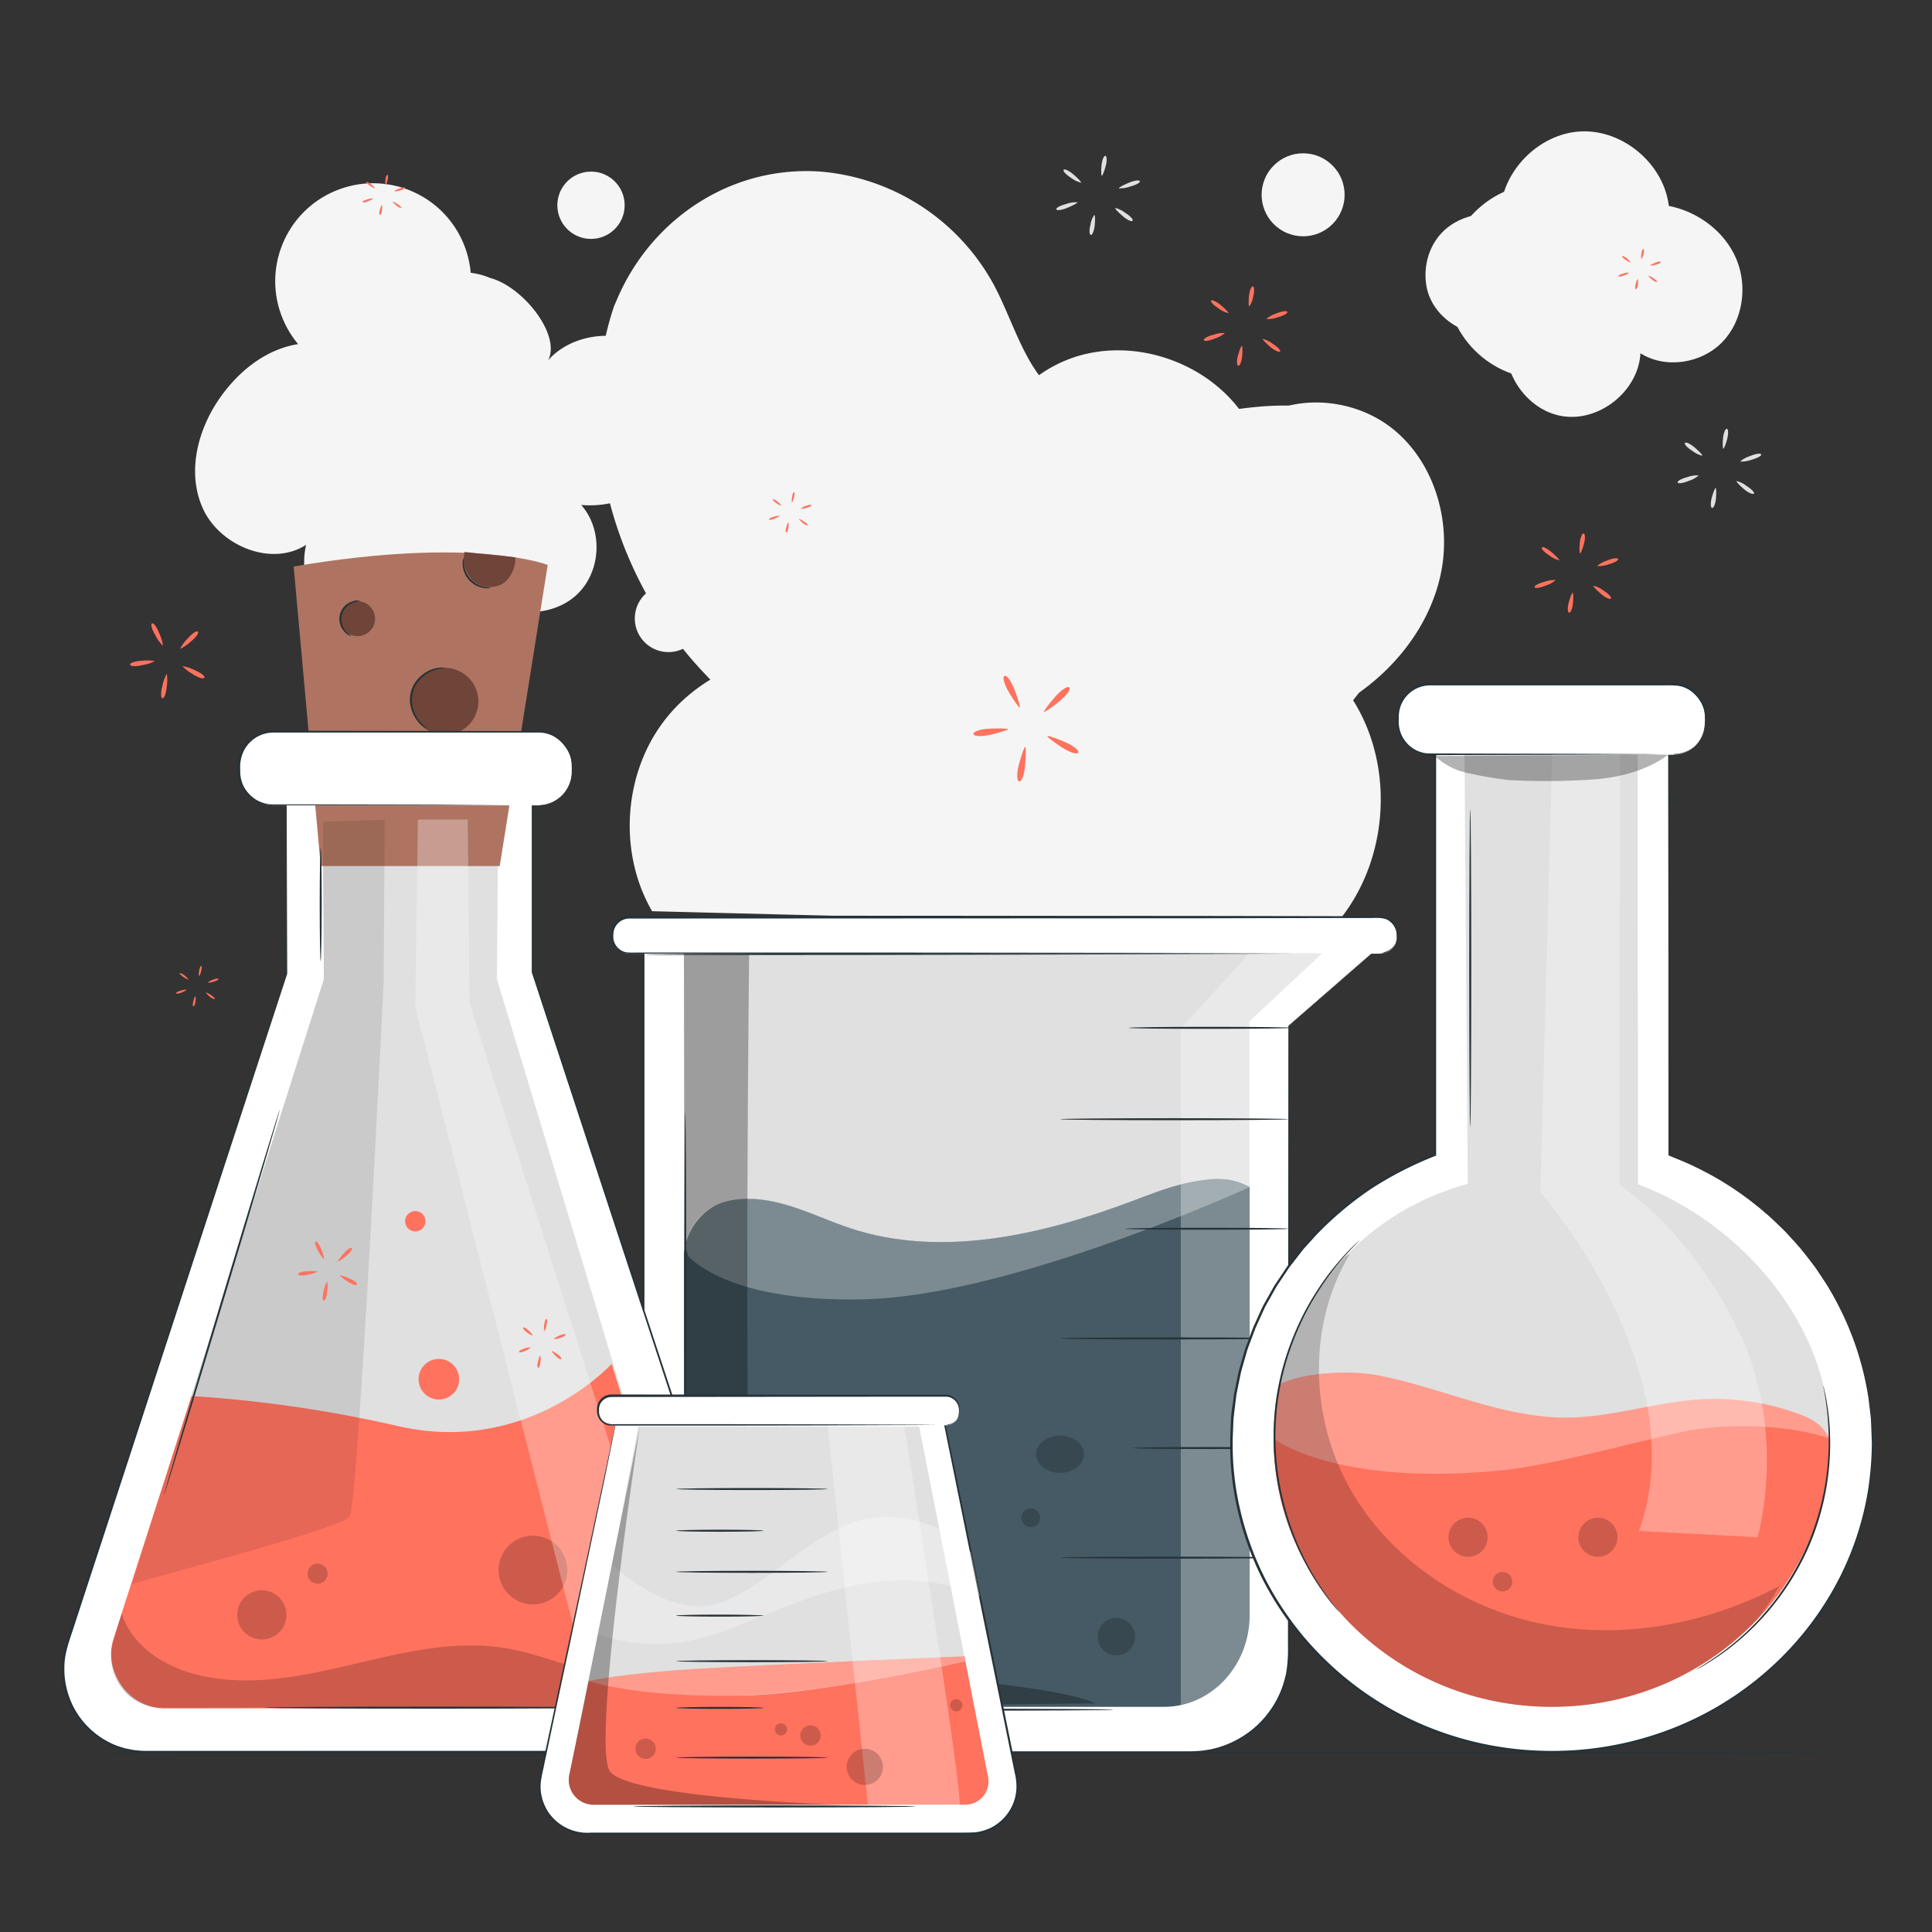 <svg xmlns="http://www.w3.org/2000/svg" viewBox="0 0 500 500"><rect x="0" y="0" width="500" height="500" fill="#333333" stroke="none"/><g id="background-complete"><path d="M360.94,111.39c-10.41-8.72-26.93-9.92-37.63-1.56-8.8-15.6-29.58-23.21-46.37-17S249.37,118.41,252.87,136a30.52,30.52,0,0,0-35.17,34.31c-16.81-4.08-35.74,2.74-46.09,16.6s-11.52,34-2.84,48.91l176,4.43c14.6-15.78,16.76-41.68,5-59.66,11.39-7.4,20.4-18.94,23.14-32.24S371.35,120.11,360.94,111.39Z" style="fill:#f5f5f5"></path><path d="M449.35,67c-3-7.09-9.9-12.23-17.46-13.71-1.3-10.84-11.8-19.76-22.7-19.28S388.6,44.31,388.25,55.22c-17.6-.88-21.36,13.4-18.44,21.2s12.66,12.26,20.48,9.37c-2.62,9.41,4.34,20.31,14,21.9s19.72-6.5,20.26-16.26c6.52,4.11,15.8,2.64,21.17-2.89S452.35,74.13,449.35,67Z" style="fill:#f5f5f5"></path><circle cx="337.25" cy="50.41" r="10.74" transform="translate(63.13 253.24) rotate(-45)" style="fill:#f5f5f5"></circle><circle cx="173" cy="160.07" r="8.71" transform="translate(-12.78 305.11) rotate(-80.76)" style="fill:#f5f5f5"></circle><circle cx="152.95" cy="53.12" r="8.71" style="fill:#f5f5f5"></circle><circle cx="238.61" cy="95.88" r="4.36" style="fill:#f5f5f5"></circle><path d="M169.29,90.81c-8-6-20.83-5-27.43,2.41,3.39-6.5-6.51-19.09-15.08-21.3-3.54-1.56-10.23-2.74-19.43,1A24.27,24.27,0,0,0,92.73,92.35c-5.45-3.94-13-4.5-19.45-2.35s-11.76,6.74-15.74,12.1c-6.29,8.49-9.38,20-5,29.57S70.24,146.81,79.22,141c-2.6,11.37,5.17,24.05,16.71,27.28S121,164.8,125,153.82c6.35,6,17.64,6.12,24.11.23s7.08-16.83,1.3-23.37c10.08.92,20.63-4.46,25-13.31S177.32,96.78,169.29,90.81Z" style="fill:#f5f5f5"></path><path d="M282.22,58.12a5.92,5.92,0,0,1,1-2.5c.19,0,.23,1.23.09,2.67s-.6,2.56-1,2.5S281.84,59.53,282.22,58.12Z" style="fill:#e0e0e0"></path><path d="M275.91,52.8a7.35,7.35,0,0,1,2.92-.45c.07.16-1.07.79-2.52,1.4s-2.76.81-2.92.44S274.37,53.2,275.91,52.8Z" style="fill:#e0e0e0"></path><path d="M277.88,45.21c1.16,1,2,1.93,1.89,2.06A7.14,7.14,0,0,1,277.16,46c-1.31-.83-2.15-1.75-1.88-2.06S276.73,44.21,277.88,45.21Z" style="fill:#e0e0e0"></path><path d="M286.15,43c-.38,1.4-.84,2.52-1,2.49s-.22-1.22-.08-2.66.6-2.56,1-2.5S286.53,41.55,286.15,43Z" style="fill:#e0e0e0"></path><path d="M292.46,48.28a7.32,7.32,0,0,1-2.91.45c-.07-.16,1.06-.79,2.51-1.4s2.77-.81,2.92-.44S294,47.88,292.46,48.28Z" style="fill:#e0e0e0"></path><path d="M290.49,55.87c-1.15-1-2-1.93-1.88-2.06a7.06,7.06,0,0,1,2.6,1.27c1.31.83,2.16,1.75,1.88,2.06S291.65,56.87,290.49,55.87Z" style="fill:#e0e0e0"></path><path d="M443,128.8c.38-1.4.84-2.53,1-2.5s.22,1.23.09,2.67-.6,2.56-1,2.49S442.64,130.2,443,128.8Z" style="fill:#e0e0e0"></path><path d="M436.71,123.47a7.45,7.45,0,0,1,2.92-.44,7.1,7.1,0,0,1-2.52,1.4c-1.45.61-2.76.81-2.92.44S435.17,123.88,436.71,123.47Z" style="fill:#e0e0e0"></path><path d="M438.68,115.89c1.16,1,2,1.92,1.88,2.06a7.06,7.06,0,0,1-2.6-1.27c-1.31-.83-2.16-1.76-1.88-2.06S437.52,114.89,438.68,115.89Z" style="fill:#e0e0e0"></path><path d="M447,113.63c-.38,1.41-.84,2.53-1,2.5s-.23-1.22-.09-2.66.6-2.56,1-2.5S447.33,112.23,447,113.63Z" style="fill:#e0e0e0"></path><path d="M453.26,119a7.8,7.8,0,0,1-2.92.45,6.93,6.93,0,0,1,2.52-1.4c1.45-.61,2.76-.82,2.92-.45S454.8,118.56,453.26,119Z" style="fill:#e0e0e0"></path><path d="M451.29,126.54c-1.16-1-2-1.92-1.88-2.05a7.14,7.14,0,0,1,2.6,1.27c1.31.83,2.16,1.75,1.88,2S452.45,127.54,451.29,126.54Z" style="fill:#e0e0e0"></path><path d="M199.66,65.53c2.22-.58,4.09-.91,4.16-.74s-1.59,1.11-3.67,2.09-4,1.31-4.16.74S197.44,66.11,199.66,65.53Z" style="fill:#ebebeb"></path><path d="M203.45,55.49c1.23,1.94,2.12,3.62,2,3.73s-1.54-1.17-3.11-2.85-2.47-3.35-2-3.72S202.21,53.56,203.45,55.49Z" style="fill:#ebebeb"></path><path d="M214.17,56c-1.46,1.77-2.77,3.14-2.93,3s.64-1.83,1.74-3.84,2.42-3.38,2.93-3S215.63,54.22,214.17,56Z" style="fill:#ebebeb"></path><path d="M217,66.33c-2.14-.84-3.84-1.66-3.8-1.84s1.94,0,4.2.47,4,1.26,3.8,1.84S219.15,67.17,217,66.33Z" style="fill:#ebebeb"></path><path d="M208.06,72.24c.13-2.29.39-4.17.57-4.18s.57,1.86.86,4.14,0,4.15-.58,4.18S207.92,74.53,208.06,72.24Z" style="fill:#ebebeb"></path></g><g id="background-simple"><path d="M158.91,79.26l.94-2.18c8-18.4,25.2-31.2,45-32.66a51.54,51.54,0,0,1,7.66,0,56.41,56.41,0,0,1,44.61,29.14c5.19,9.65,7.86,21.22,16.16,28.31,10.81,9.22,26.74,7.36,40.64,5s29.86-4.18,40.62,5.09c6.74,5.81,9.89,15,10.64,23.87,2,23.6-11.47,46.79-30.8,60.06s-43.64,17.57-67,16.11c-32.71-2-65.41-15.49-87.35-40.2S148.39,110.64,158.91,79.26Z" style="fill:#f5f5f5"></path><circle cx="399.6" cy="72.77" r="25.34" transform="translate(65.58 303.88) rotate(-45)" style="fill:#f5f5f5"></circle><circle cx="96.57" cy="72.77" r="25.34" transform="translate(-20.69 43.25) rotate(-22.87)" style="fill:#f5f5f5"></circle></g><g id="Table"><path d="M481,453.57c0,.15-103.44.26-231,.26s-231-.11-231-.26,103.42-.26,231-.26S481,453.43,481,453.57Z" style="fill:#263238"></path></g><g id="Sparkles"><path d="M42.05,177.43a10.81,10.81,0,0,1,1.11-3.07,10.8,10.8,0,0,1,0,3.27c-.15,1.77-.64,3.15-1.11,3.07S41.58,179.15,42.05,177.43Z" style="fill:#FF725E"></path><path d="M36.79,171a10.75,10.75,0,0,1,3.26.11,10.76,10.76,0,0,1-3.11,1c-1.73.41-3.2.36-3.27-.1S35,171.1,36.79,171Z" style="fill:#FF725E"></path><path d="M41.26,164a10.66,10.66,0,0,1,.91,3.14,10.92,10.92,0,0,1-1.91-2.65c-.92-1.52-1.33-2.93-.91-3.14S40.63,162.36,41.26,164Z" style="fill:#FF725E"></path><path d="M49.29,166.11a10.46,10.46,0,0,1-2.7,1.83,10.82,10.82,0,0,1,1.93-2.63c1.16-1.34,2.38-2.17,2.7-1.83S50.68,165,49.29,166.11Z" style="fill:#FF725E"></path><path d="M49.79,174.4a11.37,11.37,0,0,1-2.58-2,10.76,10.76,0,0,1,3.1,1c1.64.69,2.8,1.59,2.58,2S51.28,175.38,49.79,174.4Z" style="fill:#FF725E"></path><path d="M50.06,259.06c.19-.71.42-1.28.52-1.27a2.92,2.92,0,0,1,0,1.36c-.07.73-.3,1.3-.52,1.26S49.86,259.77,50.06,259.06Z" style="fill:#FF725E"></path><path d="M46.85,256.36a3.75,3.75,0,0,1,1.48-.23c0,.08-.54.4-1.27.71s-1.41.41-1.48.23S46.07,256.56,46.85,256.36Z" style="fill:#FF725E"></path><path d="M47.85,252.51c.59.51,1,1,1,1a3.52,3.52,0,0,1-1.32-.64c-.67-.42-1.1-.89-1-1S47.27,252,47.85,252.51Z" style="fill:#FF725E"></path><path d="M52.05,251.36a3,3,0,0,1-.52,1.27c-.1,0-.12-.62,0-1.35s.3-1.3.52-1.27S52.24,250.65,52.05,251.36Z" style="fill:#FF725E"></path><path d="M55.25,254.07a3.81,3.81,0,0,1-1.48.22,3.63,3.63,0,0,1,1.28-.71c.74-.31,1.4-.41,1.48-.22S56,253.86,55.25,254.07Z" style="fill:#FF725E"></path><path d="M54.26,257.92c-.59-.51-1-1-1-1.05a3.64,3.64,0,0,1,1.32.65c.67.42,1.1.89,1,1S54.84,258.42,54.26,257.92Z" style="fill:#FF725E"></path><path d="M203.5,136.43c.19-.71.42-1.28.52-1.26a2.87,2.87,0,0,1,0,1.35c-.07.73-.3,1.3-.52,1.27S203.3,137.15,203.5,136.43Z" style="fill:#FF725E"></path><path d="M200.29,133.73a4,4,0,0,1,1.48-.23c0,.08-.54.4-1.27.71s-1.41.42-1.48.23S199.51,133.93,200.29,133.73Z" style="fill:#FF725E"></path><path d="M201.29,129.88c.59.51,1,1,1,1a3.52,3.52,0,0,1-1.32-.64c-.67-.42-1.1-.89-1-1S200.71,129.37,201.29,129.88Z" style="fill:#FF725E"></path><path d="M205.49,128.73c-.19.72-.43,1.29-.52,1.27s-.12-.62,0-1.35.3-1.3.52-1.27S205.69,128,205.49,128.73Z" style="fill:#FF725E"></path><path d="M208.69,131.44a3.81,3.81,0,0,1-1.48.22,3.7,3.7,0,0,1,1.28-.7c.74-.32,1.4-.42,1.48-.23S209.48,131.23,208.69,131.44Z" style="fill:#FF725E"></path><path d="M207.7,135.29c-.59-.51-1-1-1-1a3.85,3.85,0,0,1,1.32.65c.67.42,1.1.89,1,1S208.28,135.8,207.7,135.29Z" style="fill:#FF725E"></path><path d="M98.31,54.29c.2-.71.43-1.28.53-1.27a2.94,2.94,0,0,1,0,1.36c-.07.73-.3,1.3-.52,1.26S98.12,55,98.31,54.29Z" style="fill:#FF725E"></path><path d="M95.11,51.59a3.73,3.73,0,0,1,1.48-.23c0,.08-.54.4-1.28.71s-1.4.41-1.48.23S94.33,51.79,95.11,51.59Z" style="fill:#FF725E"></path><path d="M96.11,47.74c.59.51,1,1,1,1a3.45,3.45,0,0,1-1.32-.64c-.67-.42-1.1-.89-1-1S95.52,47.23,96.11,47.74Z" style="fill:#FF725E"></path><path d="M100.31,46.59a2.94,2.94,0,0,1-.52,1.27c-.1,0-.12-.62-.05-1.35s.31-1.3.53-1.27S100.5,45.88,100.31,46.59Z" style="fill:#FF725E"></path><path d="M103.51,49.3a3.81,3.81,0,0,1-1.48.22,3.52,3.52,0,0,1,1.28-.71c.74-.31,1.4-.41,1.48-.22S104.29,49.09,103.51,49.3Z" style="fill:#FF725E"></path><path d="M102.51,53.15c-.58-.51-1-1-1-1a3.85,3.85,0,0,1,1.32.65c.66.42,1.09.89,1,1S103.1,53.65,102.51,53.15Z" style="fill:#FF725E"></path><path d="M423.32,73.49a3,3,0,0,1,.52-1.27c.1,0,.12.62.05,1.35s-.31,1.3-.53,1.27S423.13,74.2,423.32,73.49Z" style="fill:#FF725E"></path><path d="M420.12,70.78a3.81,3.81,0,0,1,1.48-.22,3.52,3.52,0,0,1-1.28.71c-.74.31-1.4.41-1.48.22S419.34,71,420.12,70.78Z" style="fill:#FF725E"></path><path d="M421.12,66.93c.58.51,1,1,.95,1a3.85,3.85,0,0,1-1.32-.65c-.66-.42-1.09-.89-.95-1S420.53,66.43,421.12,66.93Z" style="fill:#FF725E"></path><path d="M425.32,65.79c-.2.71-.43,1.28-.53,1.27a2.94,2.94,0,0,1,0-1.36c.07-.73.3-1.3.52-1.26S425.51,65.08,425.32,65.79Z" style="fill:#FF725E"></path><path d="M428.52,68.49a3.73,3.73,0,0,1-1.48.23c0-.08.54-.4,1.28-.71s1.4-.41,1.48-.23S429.3,68.29,428.52,68.49Z" style="fill:#FF725E"></path><path d="M427.52,72.34c-.59-.51-1-1-1-1a3.45,3.45,0,0,1,1.32.64c.67.42,1.1.89,1,1S428.11,72.85,427.52,72.34Z" style="fill:#FF725E"></path><path d="M406,155.9c.38-1.41.84-2.53,1-2.5s.23,1.22.09,2.66-.6,2.56-1,2.5S405.62,157.3,406,155.9Z" style="fill:#FF725E"></path><path d="M399.69,150.57a7.8,7.8,0,0,1,2.92-.45,6.93,6.93,0,0,1-2.52,1.4c-1.45.61-2.76.82-2.92.45S398.15,151,399.69,150.57Z" style="fill:#FF725E"></path><path d="M401.66,143c1.16,1,2,1.92,1.88,2a7.14,7.14,0,0,1-2.6-1.27c-1.31-.83-2.16-1.75-1.88-2.05S400.5,142,401.66,143Z" style="fill:#FF725E"></path><path d="M409.93,140.73c-.38,1.4-.84,2.53-1,2.5s-.22-1.23-.09-2.67.6-2.56,1-2.49S410.31,139.33,409.93,140.73Z" style="fill:#FF725E"></path><path d="M416.24,146.06a7.45,7.45,0,0,1-2.92.44,7.1,7.1,0,0,1,2.52-1.4c1.45-.61,2.76-.81,2.92-.44S417.78,145.65,416.24,146.06Z" style="fill:#FF725E"></path><path d="M414.27,153.64c-1.16-1-2-1.93-1.88-2.06a7.06,7.06,0,0,1,2.6,1.27c1.31.83,2.16,1.76,1.88,2.06S415.43,154.64,414.27,153.64Z" style="fill:#FF725E"></path><path d="M320.39,92c.38-1.4.84-2.53,1-2.5s.22,1.22.08,2.66-.6,2.57-1,2.5S320,93.36,320.39,92Z" style="fill:#FF725E"></path><path d="M314.08,86.63a7.42,7.42,0,0,1,2.91-.44,6.94,6.94,0,0,1-2.52,1.39c-1.45.62-2.76.82-2.91.45S312.54,87,314.08,86.63Z" style="fill:#FF725E"></path><path d="M316.05,79.05c1.15,1,2,1.92,1.88,2a7.06,7.06,0,0,1-2.6-1.27c-1.31-.82-2.16-1.75-1.89-2S314.89,78.05,316.05,79.05Z" style="fill:#FF725E"></path><path d="M324.32,76.79a5.84,5.84,0,0,1-1,2.5c-.19,0-.23-1.22-.09-2.66s.6-2.57,1-2.5S324.7,75.39,324.32,76.79Z" style="fill:#FF725E"></path><path d="M330.63,82.12a7.45,7.45,0,0,1-2.92.44,6.94,6.94,0,0,1,2.52-1.39c1.45-.62,2.76-.82,2.91-.45S332.16,81.72,330.63,82.12Z" style="fill:#FF725E"></path><path d="M328.66,89.7c-1.16-1-2-1.92-1.89-2a7.06,7.06,0,0,1,2.6,1.27c1.32.82,2.16,1.75,1.89,2S329.81,90.7,328.66,89.7Z" style="fill:#FF725E"></path><path d="M263.75,197.61c.67-2.42,1.37-4.37,1.57-4.33s.18,2.1,0,4.6-.91,4.45-1.56,4.34S263.09,200,263.75,197.61Z" style="fill:#FF725E"></path><path d="M256.32,188.56c2.51-.11,4.58,0,4.61.15s-1.95.82-4.39,1.39-4.52.51-4.61-.15S253.82,188.67,256.32,188.56Z" style="fill:#FF725E"></path><path d="M262.64,178.68c.88,2.35,1.46,4.34,1.28,4.43s-1.39-1.6-2.69-3.74-1.88-4.13-1.28-4.43S261.75,176.34,262.64,178.68Z" style="fill:#FF725E"></path><path d="M274,181.63c-2,1.57-3.68,2.73-3.82,2.59s1.1-1.81,2.73-3.71,3.35-3.07,3.82-2.59S275.93,180.07,274,181.63Z" style="fill:#FF725E"></path><path d="M274.68,193.33c-2.1-1.38-3.74-2.65-3.64-2.83s2.06.48,4.37,1.45,3.95,2.24,3.64,2.82S276.77,194.71,274.68,193.33Z" style="fill:#FF725E"></path></g><g id="flask-3"><path d="M355.15,246.57H166.59V428.2a25.3,25.3,0,0,0,25.3,25.29H308.26a25.29,25.29,0,0,0,25.29-25.29V265.52h0Z" style="fill:#fff"></path><path d="M355.15,246.57c-.52.47-7.63,6.75-21.53,19l0-.08c0,28.23.07,76.2.12,136.87,0,7.58,0,15.37,0,23.33a40.7,40.7,0,0,1-.27,6l-.23,1.51c-.12.5-.25,1-.38,1.49a23.67,23.67,0,0,1-.95,2.92,25.69,25.69,0,0,1-7.22,10,26.06,26.06,0,0,1-11.32,5.53l-1.59.24a9.56,9.56,0,0,1-1.6.18c-1.07.06-2.15.12-3.22.1H191.88l-1.84-.09a24.56,24.56,0,0,1-7.16-1.57l-.86-.32c-.29-.12-.56-.26-.84-.39-.55-.28-1.12-.52-1.65-.82a26.61,26.61,0,0,1-3.09-2,25.62,25.62,0,0,1-8.65-11.86,29.3,29.3,0,0,1-.9-3.17c-.11-.54-.18-1.08-.27-1.62a15.26,15.26,0,0,1-.19-1.64c-.16-2.19-.08-4.34-.1-6.5V385.4c0-16.78,0-33.2,0-49.16,0-31.93,0-62.05,0-89.67v-.22h.22l188.56.22-188.56.23.23-.23c0,27.62,0,57.74,0,89.67,0,16,0,32.38,0,49.16v38.33c0,2.15,0,4.33.1,6.46a12.25,12.25,0,0,0,.19,1.6c.09.53.15,1.07.26,1.59a25.52,25.52,0,0,0,.89,3.1,23.68,23.68,0,0,0,3.39,6.45,24,24,0,0,0,5.07,5.18,26.35,26.35,0,0,0,3,2c.52.3,1.08.54,1.62.81.27.12.54.27.82.38l.85.31a23.87,23.87,0,0,0,7,1.54l1.8.09H307c1.08,0,2.13,0,3.19-.1a10.33,10.33,0,0,0,1.57-.17l1.56-.24a25.59,25.59,0,0,0,11.11-5.42,25.26,25.26,0,0,0,7.09-9.82,22.9,22.9,0,0,0,.94-2.87c.12-.49.26-1,.37-1.46l.22-1.48a41,41,0,0,0,.28-6c0-8,0-15.75,0-23.33.05-60.67.09-108.64.11-136.87v0l0,0Z" style="fill:#263238"></path><path d="M342.35,246.57H177V417c0,13.11,9.93,23.74,22.17,23.74h102c12.25,0,22.17-10.63,22.17-23.74V264.35h0Z" style="fill:#e0e0e0"></path><path d="M323.41,307.21c-4.81-2.6-8.85-2.39-14.29-1.45s-10.58,3-15.73,4.94c-23.35,8.8-49.56,15-73.3,7.18-5.43-1.79-10.61-4.27-16.09-5.92s-11.47-2.45-16.95-.76-9.7,7.74-10,13.24l10.69,29.66,76.78,13.49,32-6.95Z" style="fill:#455a64"></path><g style="opacity:0.3"><path d="M323.41,307.21c-4.81-2.6-8.85-2.39-14.29-1.45s-10.58,3-15.73,4.94c-23.35,8.8-49.56,15-73.3,7.18-5.43-1.79-10.61-4.27-16.09-5.92s-11.47-2.45-16.95-.76-9.34,6.12-9.65,11.62l10.33,31.28,76.78,13.49,32-6.95Z" style="fill:#fff"></path></g><path d="M323.41,307.21V418c0,13.11-9.92,23.73-22.17,23.73h-102C187,441.71,177,431.09,177,418V323.85s8.8,13.44,47.13,12.39S323.41,307.21,323.41,307.21Z" style="fill:#455a64"></path><g style="opacity:0.3"><path d="M323.41,246.61l-17.82,19.55V441.25h0a17.84,17.84,0,0,0,17.82-17.85V266.16l19.27-19.26Z" style="fill:#fff"></path></g><path d="M291.11,318c0-.15,9.49-.26,21.2-.26s21.2.11,21.2.26-9.49.26-21.2.26S291.11,318.16,291.11,318Z" style="fill:#263238"></path><path d="M292.11,266c0-.14,9.49-.26,21.2-.26s21.2.12,21.2.26-9.49.26-21.2.26S292.11,266.18,292.11,266Z" style="fill:#263238"></path><path d="M274.34,346.38c0-.14,13.25-.26,29.58-.26s29.59.12,29.59.26-13.24.26-29.59.26S274.34,346.53,274.34,346.38Z" style="fill:#263238"></path><path d="M293.11,374.75c0-.14,9.05-.26,20.2-.26s20.2.12,20.2.26-9,.26-20.2.26S293.11,374.89,293.11,374.75Z" style="fill:#263238"></path><path d="M274.34,403.12c0-.15,13.25-.26,29.58-.26s29.59.11,29.59.26-13.24.26-29.59.26S274.34,403.26,274.34,403.12Z" style="fill:#263238"></path><path d="M355.15,246.57c0,.15-42.21.37-94.27.5s-94.29.12-94.29,0,42.21-.37,94.29-.5S355.15,246.43,355.15,246.57Z" style="fill:#263238"></path><g style="opacity:0.3"><path d="M193.88,247.05S192,411.27,195.75,418.13s7.92,13,45.22,16,42.43,6.72,42.43,6.72l-83.9.83a21.89,21.89,0,0,1-22.1-21.89L177,246.57Z"></path></g><path d="M274.34,289.65c0-.14,13.25-.26,29.58-.26s29.59.12,29.59.26-13.24.26-29.59.26S274.34,289.8,274.34,289.65Z" style="fill:#263238"></path><rect x="158.51" y="237.49" width="203.02" height="9.32" rx="4.39" style="fill:#fff"></rect><path d="M357.14,246.81a6.41,6.41,0,0,0,1.06-.16,4.38,4.38,0,0,0,2.5-1.76,4.24,4.24,0,0,0,.74-2.15A5.36,5.36,0,0,0,361,240a4.36,4.36,0,0,0-2.3-2.14,10.32,10.32,0,0,0-3.66-.3l-44.7.09-147.47.07a4.14,4.14,0,0,0-3.88,2.73,3.79,3.79,0,0,0-.24,1.24,7.86,7.86,0,0,0,0,1.29,4.14,4.14,0,0,0,3.21,3.45,15.75,15.75,0,0,0,2.59.09h65.15l66.29.06,44.7.08,12.15,0,3.16,0,1.08,0-1.08,0-3.16,0-12.15,0-44.7.09-66.29.05-39.16,0h-26a16.54,16.54,0,0,1-2.7-.1,4.77,4.77,0,0,1-2.41-1.38,4.55,4.55,0,0,1-1.2-2.51,7.12,7.12,0,0,1,0-1.38,4.34,4.34,0,0,1,.27-1.39,4.67,4.67,0,0,1,4.37-3.08l147.47.08,44.7.08H357a4.76,4.76,0,0,1,1.81.32,4.51,4.51,0,0,1,2.37,2.25,5.43,5.43,0,0,1,.4,2.78,4.38,4.38,0,0,1-3.36,3.95A3.34,3.34,0,0,1,357.14,246.81Z" style="fill:#263238"></path><g style="opacity:0.2"><circle cx="222.04" cy="390.38" r="9.69"></circle></g><g style="opacity:0.2"><path d="M226.88,367.48a4.84,4.84,0,1,1-4.84-4.84A4.85,4.85,0,0,1,226.88,367.48Z"></path></g><g style="opacity:0.2"><path d="M293.75,423.57a4.84,4.84,0,1,1-4.84-4.84A4.84,4.84,0,0,1,293.75,423.57Z"></path></g><g style="opacity:0.2"><path d="M269.18,392.8a2.42,2.42,0,1,1-2.42-2.42A2.42,2.42,0,0,1,269.18,392.8Z"></path></g><g style="opacity:0.2"><path d="M280.54,376.35c0,2.67-2.77,4.84-6.2,4.84s-6.2-2.17-6.2-4.84,2.77-4.84,6.2-4.84S280.54,373.68,280.54,376.35Z"></path></g><path d="M177.35,385.7c-.14,0-.26-21.91-.26-48.92s.12-48.93.26-48.93.26,21.9.26,48.93S177.5,385.7,177.35,385.7Z" style="fill:#263238"></path><path d="M288.28,442.47c0,.15-19,.26-42.39.26s-42.39-.11-42.39-.26,19-.26,42.39-.26S288.28,442.33,288.28,442.47Z" style="fill:#263238"></path></g><g id="flask-4"><path d="M431.79,299V180.34H371.34V299c-30.87,11.66-52.73,40.62-52.73,74.52,0,44.19,37.14,80,82.95,80s83-35.82,83-80C484.52,339.58,462.66,310.62,431.79,299Z" style="fill:#fff"></path><path d="M431.79,299l1.8.73,2.2.91a31.07,31.07,0,0,1,3,1.35l3.73,1.89c1.35.73,2.77,1.64,4.34,2.56A86.29,86.29,0,0,1,457,313.86c.94.72,1.77,1.61,2.69,2.46s1.86,1.72,2.77,2.67c1.74,2,3.7,3.93,5.4,6.26l1.34,1.72.68.88.63.93,2.55,3.83a86.92,86.92,0,0,1,4.56,8.6,78.78,78.78,0,0,1,6.19,20.59c.21,1.89.49,3.81.67,5.77s.16,3.95.24,6a86.08,86.08,0,0,1-1,12.36,78.07,78.07,0,0,1-8.61,25.05A81.71,81.71,0,0,1,457,433.25a83.17,83.17,0,0,1-26.56,15.48A86.29,86.29,0,0,1,365,445.59a83.28,83.28,0,0,1-28.25-21.77,81.94,81.94,0,0,1-10.14-15.39,79.49,79.49,0,0,1-6.32-17.63,74.76,74.76,0,0,1-1.9-18.91c.06-1.59.13-3.19.2-4.79s.38-3.19.58-4.79l.14-1.2c.06-.39.16-.79.23-1.18l.48-2.37.49-2.38c.18-.78.43-1.55.65-2.33l.68-2.37a21.07,21.07,0,0,1,.75-2.33q.86-2.29,1.72-4.59l2-4.43.52-1.1.59-1.07,1.19-2.12,1.19-2.11,1.34-2,1.34-2,.67-1,.74-1,3-3.79,3.21-3.56a88.06,88.06,0,0,1,14.52-12.19,94.47,94.47,0,0,1,16.6-8.48l-.17.24c0-42.78,0-82.8,0-118.62v-.22h.23l60.45,0H432v.19c0,36.61-.07,66.25-.09,86.74,0,10.25,0,18.21-.05,23.62,0,2.7,0,4.76,0,6.16s0,2.1,0,2.1,0-.69,0-2.07,0-3.44,0-6.13c0-5.4,0-13.35-.05-23.59,0-20.52-.06-50.18-.1-86.83l.19.19-60.45,0,.22-.22c0,35.82,0,75.84,0,118.62v.18l-.16.06a93,93,0,0,0-16.5,8.43,87.43,87.43,0,0,0-14.42,12.12c-1.06,1.18-2.13,2.35-3.2,3.53l-2.94,3.77-.74.95-.66,1-1.34,2-1.33,2-1.18,2.1-1.18,2.11-.59,1.05-.51,1.1-2,4.4-1.71,4.56a20.25,20.25,0,0,0-.75,2.32l-.67,2.34c-.21.78-.46,1.54-.65,2.33l-.48,2.35-.48,2.36c-.07.39-.17.78-.22,1.18l-.15,1.19-.57,4.75-.2,4.77a73.71,73.71,0,0,0,1.89,18.77,78.3,78.3,0,0,0,6.27,17.52,81.67,81.67,0,0,0,10.07,15.29,82.86,82.86,0,0,0,28.07,21.65,84.56,84.56,0,0,0,33.06,8,85.58,85.58,0,0,0,32-4.87,82.81,82.81,0,0,0,26.43-15.38,81,81,0,0,0,18-22.17,77.62,77.62,0,0,0,8.61-24.92,85.3,85.3,0,0,0,1-12.3q-.12-3-.23-5.94c-.17-1.94-.45-3.85-.66-5.74a78,78,0,0,0-6.13-20.52,85.44,85.44,0,0,0-4.52-8.58c-.86-1.3-1.71-2.57-2.53-3.82l-.62-.93-.68-.88-1.34-1.72c-1.69-2.33-3.63-4.28-5.37-6.25-.9-1-1.86-1.8-2.75-2.68s-1.74-1.74-2.68-2.46a85.41,85.41,0,0,0-10.07-7.47c-1.57-.93-3-1.85-4.33-2.59l-3.71-1.9a27.73,27.73,0,0,0-3-1.38l-2.19-.94C432.38,299.23,431.79,299,431.79,299Z" style="fill:#263238"></path><path d="M423.92,306.47l-.09-111.18-44.82,0,.86,111.09c-31.81,8.71-50.27,36.49-50.27,65.89,0,38.34,32.22,69.42,72,69.42s72-31.08,72-69.42C473.53,342.91,450.7,316.59,423.92,306.47Z" style="fill:#e0e0e0"></path><path d="M473.53,372.31c-2.35-4.09-4.72-5.24-9.22-6.8a63.4,63.4,0,0,0-24.83-3.31c-11.33.77-22.35,4.58-33.71,4.68-17,.16-32.84-7.88-49.52-11-6.89-1.27-19-.78-25.23,2.46a42.74,42.74,0,0,0,0,19.92l66.46,14.48L439,380.62h21.48Z" style="fill:#FF725E"></path><g style="opacity:0.3"><path d="M473.53,372.31c-2.35-4.09-4.72-5.24-9.22-6.8a63.4,63.4,0,0,0-24.83-3.31c-11.33.77-22.35,4.58-33.71,4.68-17,.16-32.84-7.88-49.52-11-6.89-1.27-19-.78-25.23,2.46a42.74,42.74,0,0,0,0,19.92l66.46,14.48L439,380.62h21.48Z" style="fill:#fff"></path></g><path d="M329.6,372.31c0,38.34,32.22,69.42,72,69.42s72-31.08,72-69.42c0,0-13-5-33.82-2.53-8.25,1-36.23,9.36-52,10.84-42.56,4-58.15-8.31-58.15-8.31" style="fill:#FF725E"></path><rect x="361.8" y="177.19" width="79.52" height="18.14" rx="8.35" style="fill:#fff"></rect><path d="M433,195.33a16.85,16.85,0,0,0,1.82-.26,8.34,8.34,0,0,0,4.39-2.66,8,8,0,0,0,1.73-3.3,14,14,0,0,0,.22-4.45,8.17,8.17,0,0,0-2.07-4.58,8.09,8.09,0,0,0-4.95-2.62,26.63,26.63,0,0,0-3.12-.08h-3.28l-7,0-15.37,0-35.22,0a8.12,8.12,0,0,0-8,6.56,11.36,11.36,0,0,0-.15,2.19,8.74,8.74,0,0,0,.78,4.23,8.11,8.11,0,0,0,6.58,4.61c2.79.08,5.59,0,8.29.05l28.76.06,19.39.08,5.28.05,1.37,0c.31,0,.46,0,.46,0s-.15,0-.46,0l-1.37,0-5.28.05-19.39.08-28.76.06c-2.72,0-5.46.05-8.33,0a8.61,8.61,0,0,1-7-4.89,9.35,9.35,0,0,1-.83-4.45,11.91,11.91,0,0,1,.15-2.29,8.67,8.67,0,0,1,8.46-7l35.22,0,15.37,0H431a27.83,27.83,0,0,1,3.17.1,8.37,8.37,0,0,1,5.14,2.76,8.5,8.5,0,0,1,2.12,4.77,14.38,14.38,0,0,1-.27,4.55,8.16,8.16,0,0,1-1.82,3.36,8.36,8.36,0,0,1-4.52,2.64,7,7,0,0,1-1.37.15Z" style="fill:#263238"></path><g style="opacity:0.2"><path d="M399.23,420.3c-20.68-4.15-39.83-17-50.06-35.43s-10.7-42.37.23-60.41l-1.16.65a68.44,68.44,0,0,0-18.64,47.2c0,38.34,32.22,69.42,72,69.42A73,73,0,0,0,454.82,419a69.64,69.64,0,0,0,5.69-8.54C441.84,420.31,419.91,424.44,399.23,420.3Z"></path></g><g style="opacity:0.3"><path d="M401.7,195.33,398.65,308.5s40.52,46.16,25.51,87.72l30.69,1.61s7.81-26.35-4.6-52.74-31.13-38.45-31.13-38.45l.17-111.35Z" style="fill:#fff"></path></g><path d="M346.52,417.18l-.19-.19-.53-.61c-.44-.55-1.16-1.32-1.95-2.41a65,65,0,0,1-6.12-9.6,70.21,70.21,0,0,1-3.28-7.16,73.41,73.41,0,0,1-2.74-8.62,68.25,68.25,0,0,1,2.25-40.8,74.91,74.91,0,0,1,3.67-8.27,74.05,74.05,0,0,1,4.05-6.76,66.45,66.45,0,0,1,7.14-8.87c.91-1,1.71-1.67,2.21-2.17l.59-.55.21-.17a1.36,1.36,0,0,1-.17.21l-.56.58c-.47.52-1.25,1.23-2.13,2.24a70.77,70.77,0,0,0-7,8.94,73.11,73.11,0,0,0-4,6.75,75,75,0,0,0-3.61,8.23,68.61,68.61,0,0,0-2.23,40.52,74.79,74.79,0,0,0,2.67,8.58,73.7,73.7,0,0,0,3.2,7.15,71.4,71.4,0,0,0,6,9.65c.77,1.11,1.46,1.89,1.88,2.46l.48.64A1,1,0,0,1,346.52,417.18Z" style="fill:#263238"></path><path d="M471.87,358.68a5,5,0,0,1,.22.84c.12.57.34,1.39.52,2.46a63,63,0,0,1,1,9.2,67.47,67.47,0,0,1-5.78,29.75,67.88,67.88,0,0,1-8.76,14.32,66.87,66.87,0,0,1-9.6,9.79,62.85,62.85,0,0,1-7.52,5.38c-.92.59-1.68,1-2.18,1.26a4.81,4.81,0,0,1-.78.39,6.57,6.57,0,0,1,.73-.49c.48-.31,1.22-.72,2.12-1.33a67.79,67.79,0,0,0,31.4-59.06,70.71,70.71,0,0,0-.81-9.17c-.14-1.08-.34-1.91-.42-2.48A6,6,0,0,1,471.87,358.68Z" style="fill:#263238"></path><path d="M380.5,291.73c-.14,0-.26-18.44-.26-41.18s.12-41.19.26-41.19.26,18.44.26,41.19S380.64,291.73,380.5,291.73Z" style="fill:#263238"></path><g style="opacity:0.2"><path d="M385,397.84a5.06,5.06,0,1,1-5.06-5.06A5.06,5.06,0,0,1,385,397.84Z"></path></g><g style="opacity:0.2"><path d="M418.6,397.84a5.06,5.06,0,1,1-5.06-5.06A5.06,5.06,0,0,1,418.6,397.84Z"></path></g><g style="opacity:0.2"><circle cx="388.86" cy="409.34" r="2.53"></circle></g><g style="opacity:0.3"><path d="M371.36,195.66a17.59,17.59,0,0,0,8.07,4.31,100,100,0,0,0,11.22,1.92,179.53,179.53,0,0,0,20.09-.07c7.43-.35,15-2.08,21-6.49Z"></path></g></g><g id="flask-1"><path d="M74.19,198.91V252L17.47,425.28a21.35,21.35,0,0,0,20.11,28.1H174.8a21.36,21.36,0,0,0,20.11-28.13L137.8,251.56V198.91Z" style="fill:#fff"></path><path d="M74.19,198.91l63.61-.15h.14v.15c0,15.05,0,32.8,0,52.65v-.06l36.67,111.34q5.15,15.66,10.54,32,2.7,8.17,5.44,16.53,1.37,4.17,2.76,8.38a75.66,75.66,0,0,1,2.54,8.57,21.68,21.68,0,0,1-4.41,17.15,21.07,21.07,0,0,1-16,8.08c-12.32.09-24.79,0-37.42.05H38.27c-1,0-2-.1-3-.15s-2-.34-3-.5c-.94-.33-1.92-.56-2.83-1a20,20,0,0,1-2.66-1.33,21.68,21.68,0,0,1-8.07-8.39,22,22,0,0,1-2.57-11.19c0-.24,0-.48,0-.72l.1-.71.19-1.42c.14-.95.46-1.86.68-2.78.55-1.81,1.16-3.58,1.73-5.36L32.38,379c17.29-52.72,31.7-96.63,41.69-127.08V252c.09-34.11.13-52.09.13-53.05,0,1,0,18.94.13,53.05v0C64.37,282.46,50,326.39,32.81,379.13L19.36,420.27c-1.1,3.56-2.62,7.08-2.69,10.86a21.51,21.51,0,0,0,2.52,10.94,21.21,21.21,0,0,0,7.9,8.19,19,19,0,0,0,2.59,1.3c.89.39,1.84.62,2.76.93,1,.16,1.91.41,2.89.5s1.94.16,2.94.13h99.79c12.62,0,25.12,0,37.41,0a20.57,20.57,0,0,0,15.63-7.89,21.1,21.1,0,0,0,4.31-16.75,73.62,73.62,0,0,0-2.52-8.49l-2.75-8.38L184.71,395q-5.39-16.36-10.53-32c-13.71-41.75-26.09-79.48-36.56-111.37v-.06c0-19.85,0-37.6,0-52.65l.15.14Z" style="fill:#263238"></path><path d="M83.38,198.91l.45,54.45L30.77,420.3c-4,11.74.22,21.81,13,21.81H166.81c12.75,0,16.86-8.19,12.85-19.94L128.6,253.36l.45-54.45Z" style="fill:#e0e0e0"></path><path d="M107.87,400.82a4.73,4.73,0,1,1,4.72-4.72A4.72,4.72,0,0,1,107.87,400.82Zm0-8.45a3.73,3.73,0,1,0,3.72,3.73A3.73,3.73,0,0,0,107.87,392.37Z" style="fill:#ae7461"></path><path d="M131,406.3a7.47,7.47,0,1,1,7.47-7.46A7.48,7.48,0,0,1,131,406.3Zm0-13.93a6.47,6.47,0,1,0,6.47,6.47A6.47,6.47,0,0,0,131,392.37Z" style="fill:#ae7461"></path><path d="M76,146.61l7,77.53h46.33l12.42-77.94S122.73,138.67,76,146.61Z" style="fill:#ae7461"></path><path d="M120.23,142.85a7.82,7.82,0,0,0,2.29,7.53,6.72,6.72,0,0,0,7.21.86c2.3-1.15,3.79-4.42,3.63-7Z" style="fill:#6f4439"></path><path d="M97.07,160.12a4.51,4.51,0,1,1-4.51-4.51A4.51,4.51,0,0,1,97.07,160.12Z" style="fill:#6f4439"></path><circle cx="115.1" cy="181.54" r="8.69" transform="translate(-60.98 58.25) rotate(-22.63)" style="fill:#6f4439"></circle><path d="M115.38,172.86a13.68,13.68,0,0,0-3.18.64,9,9,0,0,0-3,1.84,7.84,7.84,0,0,0-2.36,7.75,9,9,0,0,0,1.43,3.17,13.34,13.34,0,0,0,2.29,2.31,2.79,2.79,0,0,1-.8-.41,7.55,7.55,0,0,1-1.79-1.68,8.84,8.84,0,0,1-1.59-3.27,8,8,0,0,1,2.5-8.22,8.55,8.55,0,0,1,3.15-1.83,7.36,7.36,0,0,1,2.41-.4A2.7,2.7,0,0,1,115.38,172.86Z" style="fill:#263238"></path><path d="M93.24,155.55a10.8,10.8,0,0,0-1.87.42,4.83,4.83,0,0,0-2.93,3.19,4.89,4.89,0,0,0,1.07,4.21A10.78,10.78,0,0,0,91,164.62a2.88,2.88,0,0,1-1.72-1,4.76,4.76,0,0,1,2-8A2.84,2.84,0,0,1,93.24,155.55Z" style="fill:#263238"></path><path d="M127.06,152.08a3.29,3.29,0,0,1-1.8.1,6.42,6.42,0,0,1-5.51-6,3.25,3.25,0,0,1,.26-1.78c.09,0,0,.68.1,1.74a6.61,6.61,0,0,0,5.22,5.71C126.37,152.05,127.06,152,127.06,152.08Z" style="fill:#263238"></path><rect x="61.88" y="189.38" width="86.18" height="19.05" rx="8.77" style="fill:#fff"></rect><path d="M139.29,208.43a14.65,14.65,0,0,0,2-.28,8.65,8.65,0,0,0,6.46-6.55,9.54,9.54,0,0,0,.22-2.31,15.31,15.31,0,0,0-.13-2.51,8.59,8.59,0,0,0-8.07-7.19l-69.07,0a8.56,8.56,0,0,0-7.73,5,9.74,9.74,0,0,0-.79,4.66,8.83,8.83,0,0,0,1,4.51,8.6,8.6,0,0,0,7.46,4.43h9l31.06.06,20.93.08,5.7,0,1.48,0,.5,0-.5,0-1.48,0-5.7,0-20.93.08-31.06,0h-9A9.09,9.09,0,0,1,62.74,204a9.47,9.47,0,0,1-1.12-4.76,10.36,10.36,0,0,1,.84-4.88,9,9,0,0,1,3.3-3.8,9.18,9.18,0,0,1,4.9-1.45l69.08.1a8.88,8.88,0,0,1,5.77,2.52,9,9,0,0,1,2.58,5,15.89,15.89,0,0,1,.11,2.55,10.13,10.13,0,0,1-.25,2.37,8.79,8.79,0,0,1-6.68,6.6,7.81,7.81,0,0,1-1.47.18Z" style="fill:#263238"></path><path d="M29.31,424.3l20.26-63A330.17,330.17,0,0,1,103,369.07c33.67,7.76,55.3-16.1,55.3-16.1l23.39,76a10,10,0,0,1-9.58,13l-129.5.17C33.66,442.11,26.7,432.82,29.31,424.3Z" style="fill:#FF725E"></path><g style="opacity:0.1"><path d="M34.12,410c.93-.63,54.21-14.36,56.4-17.51s8.76-138,8.76-138l.28-42.31-16,.48.25,40.7Z"></path></g><g style="opacity:0.2"><path d="M156.16,433.24c-8.61-1.55-16.75-5.28-25.38-6.7-13.61-2.25-27.4,1.36-40.83,4.5s-27.62,5.84-40.84,1.85c-7.69-2.32-15.18-7.51-17.61-15.33l-2.17,7.24c-2.55,8.52,3.66,17.14,12.35,17.14H172.33a10,10,0,0,0,9.33-13l-.42-1.39-.74-.63C174.66,433.64,164.76,434.78,156.16,433.24Z"></path></g><g style="opacity:0.2"><circle cx="67.76" cy="417.93" r="6.37"></circle></g><g style="opacity:0.2"><circle cx="137.93" cy="406.34" r="8.89" transform="translate(-288.88 450.73) rotate(-77.19)"></circle></g><g style="opacity:0.2"><path d="M84.79,407.27a2.59,2.59,0,1,1-2.59-2.59A2.59,2.59,0,0,1,84.79,407.27Z"></path></g><g style="opacity:0.3"><path d="M108.15,212.09l-.67,48.57,41.66,163.17a3.78,3.78,0,0,0,3.85,2.85l16.43-.86a3.81,3.81,0,0,0,3.39-5L121.53,259.73l-.48-47.64Z" style="fill:#fff"></path></g><path d="M72.45,287.05c.13,0-6.48,22.45-14.77,50S42.54,387,42.41,387s6.47-22.45,14.77-50.05S72.31,287,72.45,287.05Z" style="fill:#263238"></path><path d="M83,248.83c-.15,0-.26-6.59-.26-14.72s.11-14.73.26-14.73.26,6.59.26,14.73S83.09,248.83,83,248.83Z" style="fill:#263238"></path><path d="M118.83,356.94a5.25,5.25,0,1,1-5.25-5.25A5.25,5.25,0,0,1,118.83,356.94Z" style="fill:#FF725E"></path><path d="M110.11,316.06a2.63,2.63,0,1,1-2.63-2.63A2.63,2.63,0,0,1,110.11,316.06Z" style="fill:#FF725E"></path><path d="M83.8,334a8.69,8.69,0,0,1,.88-2.43,8.34,8.34,0,0,1,0,2.58c-.12,1.4-.51,2.49-.88,2.43S83.43,335.39,83.8,334Z" style="fill:#FF725E"></path><path d="M79.64,329a8.62,8.62,0,0,1,2.58.09,9,9,0,0,1-2.46.78c-1.37.32-2.53.28-2.59-.09S78.23,329,79.64,329Z" style="fill:#FF725E"></path><path d="M83.18,323.42a8.92,8.92,0,0,1,.72,2.48,8.45,8.45,0,0,1-1.51-2.09c-.73-1.21-1.06-2.32-.72-2.49S82.68,322.11,83.18,323.42Z" style="fill:#FF725E"></path><path d="M89.53,325.08a8.79,8.79,0,0,1-2.14,1.45,9,9,0,0,1,1.53-2.08c.92-1.07,1.88-1.72,2.14-1.46S90.63,324.2,89.53,325.08Z" style="fill:#FF725E"></path><path d="M89.93,331.63a8.64,8.64,0,0,1-2-1.58,8.69,8.69,0,0,1,2.45.81c1.3.54,2.22,1.26,2,1.59S91.1,332.41,89.93,331.63Z" style="fill:#FF725E"></path><path d="M139.23,352.34c.22-.87.47-1.57.58-1.55a4,4,0,0,1,.05,1.65c-.08.89-.34,1.58-.58,1.54S139,353.2,139.23,352.34Z" style="fill:#FF725E"></path><path d="M135.72,349a3.87,3.87,0,0,1,1.63-.27,3.93,3.93,0,0,1-1.41.86c-.8.38-1.53.51-1.62.28S134.87,349.29,135.72,349Z" style="fill:#FF725E"></path><path d="M136.82,344.36c.64.62,1.11,1.19,1.05,1.27a3.75,3.75,0,0,1-1.45-.78c-.73-.52-1.2-1.09-1-1.27S136.18,343.74,136.82,344.36Z" style="fill:#FF725E"></path><path d="M141.42,343a3.8,3.8,0,0,1-.57,1.54,3.61,3.61,0,0,1,0-1.65c.08-.89.33-1.58.57-1.54S141.63,342.1,141.42,343Z" style="fill:#FF725E"></path><path d="M144.93,346.26a3.64,3.64,0,0,1-1.62.27c0-.1.59-.48,1.4-.86s1.54-.5,1.63-.28S145.79,346,144.93,346.26Z" style="fill:#FF725E"></path><path d="M143.84,350.94c-.65-.62-1.12-1.19-1.05-1.27s.72.27,1.45.79,1.2,1.08,1,1.27S144.48,351.56,143.84,350.94Z" style="fill:#FF725E"></path><path d="M156.44,441.94c0,.15-19.68.26-43.94.26s-43.95-.11-43.95-.26,19.67-.26,44-.26S156.44,441.8,156.44,441.94Z" style="fill:#263238"></path></g><g id="flask-2"><path d="M159.7,366.26c0,.67-5.44,26.35-11,52.53-3.2,15-6.45,30.21-8.75,40.92a12.25,12.25,0,0,0,12,14.81h99.23a12.25,12.25,0,0,0,12-14.68l-19-93.58Z" style="fill:#fff"></path><path d="M159.7,366.26l1.49,0,4.42,0,16.94-.06,61.55-.11h.17l0,.17c3.44,16.87,7.33,35.91,11.53,56.48,2.09,10.28,4.27,20.95,6.5,31.92l.84,4.13a15.2,15.2,0,0,1,.43,4.27,11.81,11.81,0,0,1-1,4.21,11.94,11.94,0,0,1-2.4,3.64,12.78,12.78,0,0,1-3.52,2.62,13.31,13.31,0,0,1-4.24,1.21c-1.49.13-2.93.06-4.39.08h-4.39l-81.39,0H153a13,13,0,0,1-8.61-2.53,13.12,13.12,0,0,1-3-3.29,12.51,12.51,0,0,1-1.65-4.07,11.92,11.92,0,0,1-.14-4.33c.21-1.43.57-2.77.84-4.14,2.34-10.87,4.51-21,6.5-30.25,4-18.49,7.17-33.45,9.39-43.8,1.09-5.17,1.95-9.18,2.53-11.92l.86-4.16s0,.37-.16,1.07-.34,1.75-.6,3.11c-.56,2.74-1.38,6.76-2.43,11.94-2.19,10.36-5.34,25.34-9.23,43.84-2,9.25-4.12,19.39-6.44,30.26-.26,1.36-.63,2.74-.82,4.11a11.26,11.26,0,0,0,.13,4.17,12.34,12.34,0,0,0,1.6,3.93A12.2,12.2,0,0,0,153,474.28h9.26l81.39,0H248c1.45,0,2.93,0,4.34-.07a13.06,13.06,0,0,0,4.06-1.17,12.2,12.2,0,0,0,3.37-2.51,11.87,11.87,0,0,0,3.27-7.52,14.57,14.57,0,0,0-.41-4.14c-.29-1.38-.56-2.75-.84-4.12l-6.49-31.93-11.45-56.49.21.16-61.42-.11-17-.05-4.46,0Z" style="fill:#263238"></path><path d="M165.15,369.21c0,1-13.05,67.86-17.81,90.08a6.41,6.41,0,0,0,6.27,7.75h96.26a6,6,0,0,0,5.84-7.15l-17.82-90.68Z" style="fill:#e0e0e0"></path><g style="opacity:0.3"><path d="M149.16,420.39s13,8.09,31.29,3.83,44.37-23.63,73.17-11.11l-2.31-11.36s-8.7-10.45-24.95-9-30.88,22.55-44.9,22.95-27.83-15.44-27.83-15.44Z" style="fill:#fff"></path></g><path d="M251.11,436.47l4.6,23.42a6,6,0,0,1-5.84,7.15H153.61a6.41,6.41,0,0,1-6.27-7.75c1.23-5.74,3-14.44,5-24.22a187.21,187.21,0,0,0,40.07,3.73c21.17-.49,57.43-8.89,57.43-8.89Z" style="fill:#FF725E"></path><rect x="154.77" y="361.34" width="93.48" height="7.54" rx="3.47" style="fill:#fff"></rect><path d="M244.79,368.88a3.78,3.78,0,0,0,1.85-.6,3.42,3.42,0,0,0,1.39-1.86,4.79,4.79,0,0,0,.14-1.5,3.4,3.4,0,0,0-3.71-3.45l-4.91,0-12,0-69.32.07a3.23,3.23,0,0,0-3.19,2.83,9.75,9.75,0,0,0,0,1.21,3.08,3.08,0,0,0,.28,1.11,3.14,3.14,0,0,0,1.59,1.58,5,5,0,0,0,2.31.3h25.68l31.16.06,21,.08,5.71.05,1.49,0,.51,0-.51,0-1.49,0-5.71.05-21,.08-31.16.05-18.41,0h-7.27c-.42,0-.8,0-1.25,0a3.83,3.83,0,0,1-1.28-.32,3.69,3.69,0,0,1-1.84-1.85,3.56,3.56,0,0,1-.33-1.29,9.42,9.42,0,0,1,0-1.3,3.77,3.77,0,0,1,3.71-3.29l69.32.08,12,0,4.91,0a3.64,3.64,0,0,1,3.5,2,3.58,3.58,0,0,1,.39,1.74,4.53,4.53,0,0,1-.17,1.54,3.56,3.56,0,0,1-1.48,1.91,3.42,3.42,0,0,1-1.41.5A1.89,1.89,0,0,1,244.79,368.88Z" style="fill:#263238"></path><path d="M152.32,435.07s8.18-2,29-3.23,68.3-3.18,68.3-3.18l.24,1.25s-36.19,8.66-61,8.93S152.32,435.07,152.32,435.07Z" style="fill:#FF725E"></path><g style="opacity:0.3"><path d="M152.32,435.07s8.18-2,29-3.23,68.3-3.18,68.3-3.18l.24,1.25s-36.19,8.66-61,8.93S152.32,435.07,152.32,435.07Z" style="fill:#fff"></path></g><path d="M214.18,406.79c0,.14-8.79.26-19.62.26s-19.61-.12-19.61-.26,8.78-.26,19.61-.26S214.18,406.65,214.18,406.79Z" style="fill:#263238"></path><path d="M214.18,429.91c0,.14-8.79.26-19.62.26s-19.61-.12-19.61-.26,8.78-.26,19.61-.26S214.18,429.76,214.18,429.91Z" style="fill:#263238"></path><path d="M214.18,454.87c0,.15-8.79.26-19.62.26S175,455,175,454.87s8.78-.26,19.61-.26S214.18,454.73,214.18,454.87Z" style="fill:#263238"></path><path d="M214.18,385.36c0,.14-8.79.26-19.62.26S175,385.5,175,385.36s8.78-.26,19.61-.26S214.18,385.22,214.18,385.36Z" style="fill:#263238"></path><path d="M197.61,396.15c0,.15-5.07.26-11.33.26S175,396.3,175,396.15s5.07-.26,11.33-.26S197.61,396,197.61,396.15Z" style="fill:#263238"></path><path d="M197.61,418.12c0,.15-5.07.26-11.33.26s-11.33-.11-11.33-.26,5.07-.26,11.33-.26S197.61,418,197.61,418.12Z" style="fill:#263238"></path><path d="M197.61,442c0,.14-5.07.26-11.33.26S175,442.14,175,442s5.07-.26,11.33-.26S197.61,441.86,197.61,442Z" style="fill:#263238"></path><g style="opacity:0.3"><path d="M165.57,369.26l-18.24,90.13a6.43,6.43,0,0,0,6.3,7.7h64.09s-55.16-1.72-59.91-8.73S165.57,369.26,165.57,369.26Z"></path></g><g style="opacity:0.3"><path d="M214.18,368.88,224.6,467l23.72.42c1.15-2.2-14.35-98.58-14.35-98.58Z" style="fill:#fff"></path></g><path d="M237,467.51c0,.14-16.4.26-36.62.26s-36.62-.12-36.62-.26,16.39-.27,36.62-.27S237,467.36,237,467.51Z" style="fill:#263238"></path><g style="opacity:0.2"><path d="M212.39,449.14a2.64,2.64,0,1,1-2.63-2.63A2.64,2.64,0,0,1,212.39,449.14Z"></path></g><g style="opacity:0.2"><path d="M169.71,452.57a2.63,2.63,0,1,1-2.63-2.63A2.63,2.63,0,0,1,169.71,452.57Z"></path></g><g style="opacity:0.2"><circle cx="223.81" cy="457.26" r="4.69"></circle></g><g style="opacity:0.2"><circle cx="202.12" cy="447.56" r="1.58"></circle></g><g style="opacity:0.2"><circle cx="247.47" cy="441.33" r="1.58"></circle></g></g></svg>
